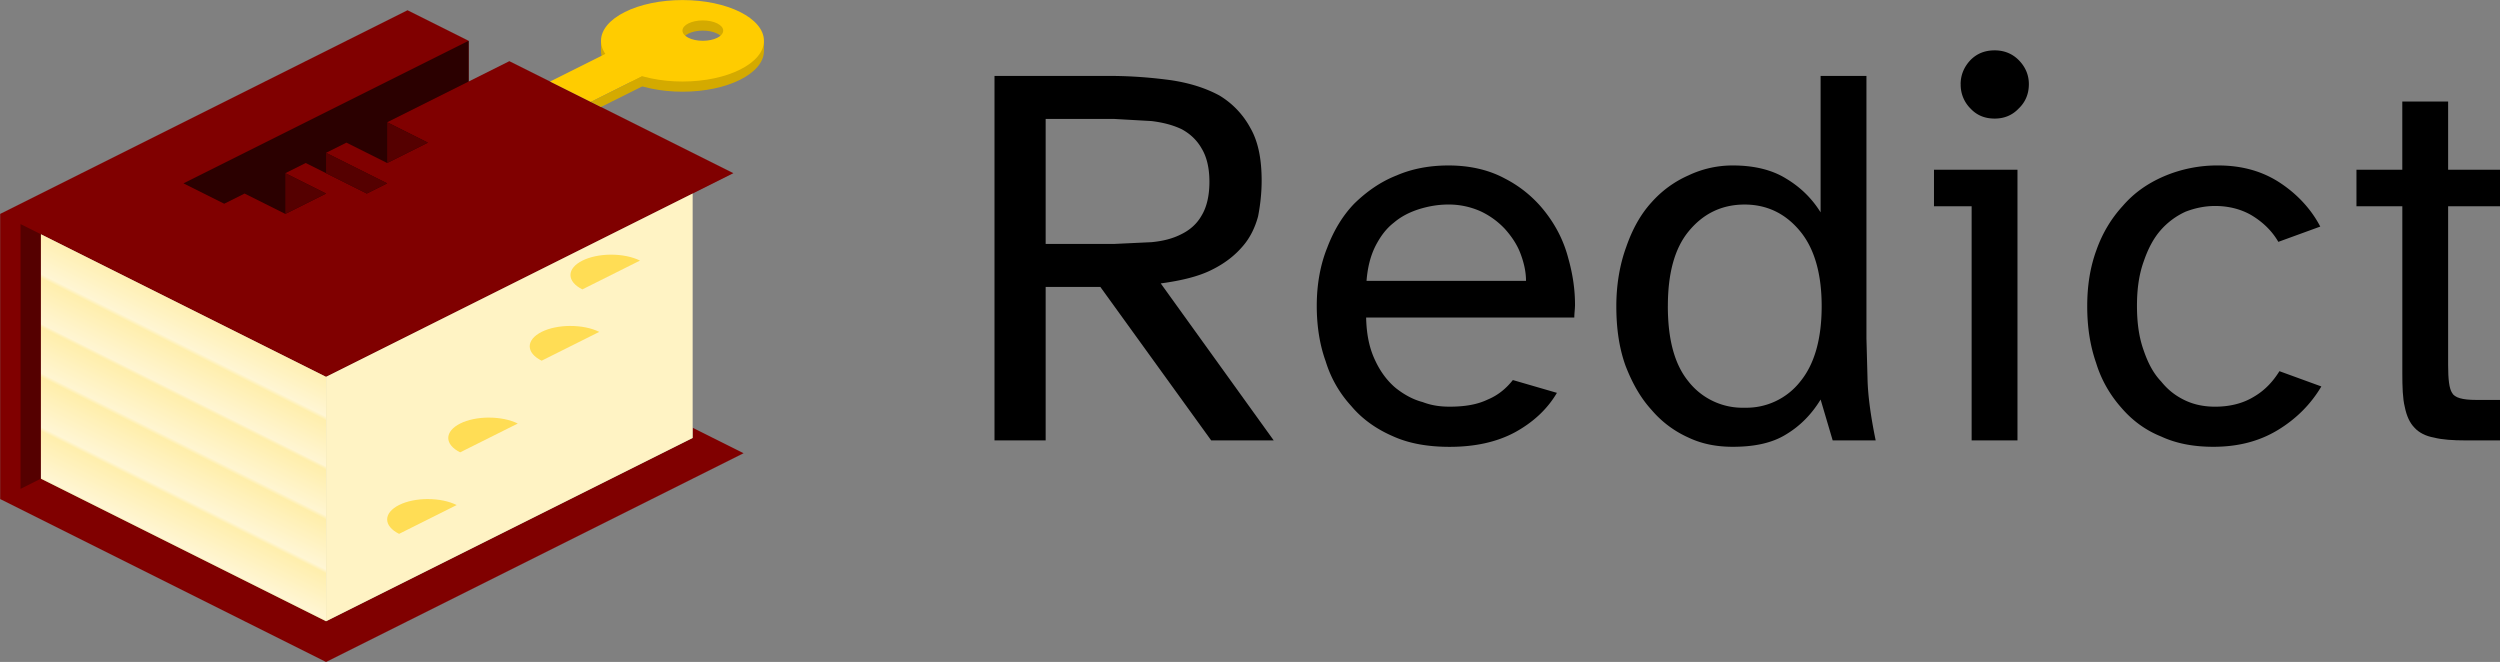 <?xml version="1.0" ?>
<svg xmlns="http://www.w3.org/2000/svg" xmlns:xlink="http://www.w3.org/1999/xlink" xmlns:v="https://vecta.io/nano" viewBox="0 0 800 211.817">
	<rect x="0" y="0" width="800" height="211.817" fill="#808080" stroke="none"/>
	<defs>
		<path d="M1.828 0v-16.031h5.078c.969 0 1.875.078 2.688.188.828.125 1.516.344 2.125.672a3.72 3.72 0 0 1 1.359 1.422c.344.594.5 1.359.5 2.328 0 .547-.062 1.078-.156 1.563-.125.469-.344.938-.672 1.313-.344.406-.781.75-1.344 1.031-.578.297-1.344.484-2.266.609L14.109 0h-2.75L6.484-6.75H4.078V0zm2.25-8.641h3l1.656-.078c.5-.047.938-.156 1.328-.359.375-.187.672-.453.875-.812.219-.359.344-.859.344-1.484s-.125-1.109-.344-1.469c-.203-.359-.5-.641-.875-.844-.391-.187-.828-.297-1.328-.359l-1.656-.094h-3zm0 0" id="A"/>
		<path d="M1.375-8.5c.281-.734.672-1.391 1.188-1.922.531-.516 1.141-.953 1.859-1.234.688-.297 1.453-.437 2.281-.437.922 0 1.766.188 2.484.578a5.3 5.3 0 0 1 1.781 1.484c.484.625.813 1.297 1 2.016.203.719.297 1.391.297 2.047 0 .188-.031.375-.031.563H3.078c.016.781.156 1.391.406 1.906.234.5.547.906.906 1.203.359.281.75.5 1.172.609.406.156.797.203 1.188.203.672 0 1.219-.094 1.672-.312.453-.187.813-.484 1.109-.859l1.938.563c-.422.719-1.047 1.297-1.844 1.734-.812.438-1.781.641-2.875.641-.937 0-1.781-.141-2.5-.469-.719-.312-1.344-.75-1.828-1.328-.5-.547-.891-1.203-1.125-1.969-.266-.734-.391-1.562-.391-2.437 0-.937.156-1.812.469-2.578zm1.719 1.484h7.016c0-.406-.094-.812-.25-1.219S9.453-9 9.172-9.312a3.49 3.49 0 0 0-1.062-.766 3.43 3.43 0 0 0-1.406-.297c-.469 0-.891.078-1.297.203-.437.141-.797.328-1.109.594-.344.266-.594.609-.812 1.031-.219.438-.344.938-.391 1.531zm0 0" id="B"/>
		<path d="M1.344-8.516c.266-.766.625-1.422 1.109-1.953a4.7 4.7 0 0 1 1.625-1.187 4.51 4.51 0 0 1 1.953-.437c.922 0 1.719.188 2.344.578.625.375 1.125.859 1.516 1.484v-6h2.016v11.547l.047 1.75c.016.766.141 1.672.359 2.734h-1.891l-.531-1.797C9.5-1.156 9-.641 8.375-.266 7.75.125 6.953.281 6.031.281c-.672 0-1.328-.109-1.953-.406-.625-.281-1.172-.687-1.625-1.219-.484-.531-.844-1.172-1.141-1.937-.281-.781-.406-1.641-.406-2.625 0-.953.156-1.844.438-2.609zm1.828 2.609c0 1.438.281 2.547.906 3.313a3.02 3.02 0 0 0 2.469 1.156A3.01 3.01 0 0 0 9-2.594c.625-.766.938-1.875.938-3.312 0-1.406-.312-2.516-.937-3.281s-1.437-1.187-2.453-1.187c-1.031 0-1.844.422-2.469 1.188s-.906 1.875-.906 3.281zm0 0" id="C"/>
		<path d="M4.75-11.906V0H2.734v-10.297H1.078v-1.609zm-2.5-3.766c0-.406.156-.766.438-1.062.281-.281.625-.422 1.063-.422.406 0 .766.141 1.047.422.297.297.453.656.453 1.063 0 .438-.156.797-.453 1.078-.281.297-.641.438-1.047.438-.437 0-.781-.141-1.062-.437a1.47 1.47 0 0 1-.437-1.078zm0 0" id="D"/>
		<path d="M.906-5.906c0-.891.125-1.703.406-2.469.266-.75.656-1.391 1.156-1.937.484-.562 1.078-.984 1.797-1.297a5.96 5.96 0 0 1 2.406-.484c1.063 0 1.984.266 2.766.797.766.516 1.344 1.172 1.719 1.891l-1.844.672c-.281-.484-.672-.859-1.156-1.156-.469-.281-1.031-.422-1.625-.422-.453 0-.891.094-1.297.25a3.23 3.23 0 0 0-1.109.828c-.312.359-.547.813-.734 1.359-.203.563-.297 1.203-.297 1.953 0 .766.094 1.406.297 1.969.188.547.422 1 .766 1.359.313.391.672.656 1.078.844s.844.266 1.297.266c.641 0 1.219-.141 1.703-.437.484-.281.844-.672 1.125-1.125l1.844.672c-.453.766-1.094 1.422-1.922 1.922S7.516.281 6.453.281c-.859 0-1.625-.141-2.297-.453-.703-.281-1.281-.719-1.75-1.266-.484-.547-.875-1.203-1.109-1.969-.266-.766-.391-1.578-.391-2.5zm0 0" id="E"/>
		<path d="M.484-11.906H2.5v-3h2.016v3h2.297v1.609H4.516v6.984c0 .625.047 1.031.172 1.219.109.219.469.313 1.047.313h1.078V0H5.297C4.734 0 4.25-.031 3.891-.125c-.359-.062-.656-.219-.844-.422-.219-.219-.359-.531-.437-.922-.094-.375-.109-.891-.109-1.5v-7.328H.484zm0 0" id="F"/>
		<clipPath id="G">
			<path clip-rule="nonzero" d="M54 141h21v29H54zm0 0"/>
		</clipPath>
		<clipPath id="H">
			<path clip-rule="nonzero" d="M75 170v-18l-21-10.5v18zm0 0"/>
		</clipPath>
		<linearGradient id="I" gradientUnits="userSpaceOnUse" x1="71.4" y1="139.7" x2="55.8" y2="170.9">
			<stop offset="0" stop-color="rgb(100%, 94.588%, 73.412%)"/>
			<stop offset=".004" stop-color="rgb(100%, 94.714%, 74.097%)"/>
			<stop offset=".008" stop-color="rgb(100%, 94.843%, 74.782%)"/>
			<stop offset=".012" stop-color="rgb(100%, 94.969%, 75.467%)"/>
			<stop offset=".016" stop-color="rgb(100%, 95.097%, 76.152%)"/>
			<stop offset=".02" stop-color="rgb(100%, 95.224%, 76.836%)"/>
			<stop offset=".023" stop-color="rgb(100%, 95.352%, 77.521%)"/>
			<stop offset=".027" stop-color="rgb(100%, 95.479%, 78.206%)"/>
			<stop offset=".031" stop-color="rgb(100%, 95.607%, 78.891%)"/>
			<stop offset=".035" stop-color="rgb(100%, 95.734%, 79.576%)"/>
			<stop offset=".039" stop-color="rgb(100%, 95.862%, 80.261%)"/>
			<stop offset=".043" stop-color="rgb(100%, 95.988%, 80.946%)"/>
			<stop offset=".047" stop-color="rgb(100%, 96.117%, 81.631%)"/>
			<stop offset=".051" stop-color="rgb(100%, 96.243%, 82.317%)"/>
			<stop offset=".055" stop-color="rgb(100%, 96.371%, 83.002%)"/>
			<stop offset=".059" stop-color="rgb(100%, 94.93%, 75.255%)"/>
			<stop offset=".063" stop-color="rgb(100%, 93.489%, 67.509%)"/>
			<stop offset=".066" stop-color="rgb(100%, 93.616%, 68.195%)"/>
			<stop offset=".07" stop-color="rgb(100%, 93.744%, 68.88%)"/>
			<stop offset=".074" stop-color="rgb(100%, 93.871%, 69.565%)"/>
			<stop offset=".078" stop-color="rgb(100%, 93.999%, 70.25%)"/>
			<stop offset=".082" stop-color="rgb(100%, 94.125%, 70.935%)"/>
			<stop offset=".086" stop-color="rgb(100%, 94.254%, 71.62%)"/>
			<stop offset=".09" stop-color="rgb(100%, 94.38%, 72.304%)"/>
			<stop offset=".094" stop-color="rgb(100%, 94.508%, 72.989%)"/>
			<stop offset=".098" stop-color="rgb(100%, 94.635%, 73.674%)"/>
			<stop offset=".102" stop-color="rgb(100%, 94.763%, 74.359%)"/>
			<stop offset=".105" stop-color="rgb(100%, 94.891%, 75.044%)"/>
			<stop offset=".109" stop-color="rgb(100%, 95.02%, 75.729%)"/>
			<stop offset=".113" stop-color="rgb(100%, 95.146%, 76.414%)"/>
			<stop offset=".117" stop-color="rgb(100%, 95.274%, 77.1%)"/>
			<stop offset=".121" stop-color="rgb(100%, 95.401%, 77.785%)"/>
			<stop offset=".125" stop-color="rgb(100%, 95.529%, 78.47%)"/>
			<stop offset=".129" stop-color="rgb(100%, 95.656%, 79.155%)"/>
			<stop offset=".133" stop-color="rgb(100%, 95.784%, 79.84%)"/>
			<stop offset=".137" stop-color="rgb(100%, 95.911%, 80.525%)"/>
			<stop offset=".141" stop-color="rgb(100%, 96.039%, 81.21%)"/>
			<stop offset=".145" stop-color="rgb(100%, 96.165%, 81.895%)"/>
			<stop offset=".148" stop-color="rgb(100%, 96.294%, 82.581%)"/>
			<stop offset=".152" stop-color="rgb(100%, 94.852%, 74.834%)"/>
			<stop offset=".156" stop-color="rgb(100%, 93.411%, 67.088%)"/>
			<stop offset=".16" stop-color="rgb(100%, 93.538%, 67.772%)"/>
			<stop offset=".164" stop-color="rgb(100%, 93.666%, 68.457%)"/>
			<stop offset=".168" stop-color="rgb(100%, 93.793%, 69.142%)"/>
			<stop offset=".172" stop-color="rgb(100%, 93.921%, 69.827%)"/>
			<stop offset=".176" stop-color="rgb(100%, 94.048%, 70.512%)"/>
			<stop offset=".18" stop-color="rgb(100%, 94.176%, 71.198%)"/>
			<stop offset=".184" stop-color="rgb(100%, 94.302%, 71.883%)"/>
			<stop offset=".188" stop-color="rgb(100%, 94.431%, 72.568%)"/>
			<stop offset=".191" stop-color="rgb(100%, 94.557%, 73.253%)"/>
			<stop offset=".195" stop-color="rgb(100%, 94.685%, 73.938%)"/>
			<stop offset=".199" stop-color="rgb(100%, 94.812%, 74.623%)"/>
			<stop offset=".203" stop-color="rgb(100%, 94.94%, 75.308%)"/>
			<stop offset=".207" stop-color="rgb(100%, 95.067%, 75.993%)"/>
			<stop offset=".211" stop-color="rgb(100%, 95.195%, 76.678%)"/>
			<stop offset=".215" stop-color="rgb(100%, 95.322%, 77.364%)"/>
			<stop offset=".219" stop-color="rgb(100%, 95.45%, 78.049%)"/>
			<stop offset=".223" stop-color="rgb(100%, 95.576%, 78.734%)"/>
			<stop offset=".227" stop-color="rgb(100%, 95.705%, 79.419%)"/>
			<stop offset=".23" stop-color="rgb(100%, 95.831%, 80.104%)"/>
			<stop offset=".234" stop-color="rgb(100%, 95.959%, 80.789%)"/>
			<stop offset=".238" stop-color="rgb(100%, 96.086%, 81.473%)"/>
			<stop offset=".242" stop-color="rgb(100%, 96.214%, 82.158%)"/>
			<stop offset=".246" stop-color="rgb(100%, 94.772%, 74.411%)"/>
			<stop offset=".25" stop-color="rgb(100%, 93.332%, 66.666%)"/>
			<stop offset=".254" stop-color="rgb(100%, 93.459%, 67.351%)"/>
			<stop offset=".258" stop-color="rgb(100%, 93.587%, 68.036%)"/>
			<stop offset=".262" stop-color="rgb(100%, 93.715%, 68.721%)"/>
			<stop offset=".266" stop-color="rgb(100%, 93.843%, 69.406%)"/>
			<stop offset=".27" stop-color="rgb(100%, 93.97%, 70.091%)"/>
			<stop offset=".273" stop-color="rgb(100%, 94.098%, 70.776%)"/>
			<stop offset=".277" stop-color="rgb(100%, 94.225%, 71.461%)"/>
			<stop offset=".281" stop-color="rgb(100%, 94.353%, 72.147%)"/>
			<stop offset=".285" stop-color="rgb(100%, 94.479%, 72.832%)"/>
			<stop offset=".289" stop-color="rgb(100%, 94.608%, 73.517%)"/>
			<stop offset=".293" stop-color="rgb(100%, 94.734%, 74.202%)"/>
			<stop offset=".297" stop-color="rgb(100%, 94.862%, 74.887%)"/>
			<stop offset=".301" stop-color="rgb(100%, 94.989%, 75.572%)"/>
			<stop offset=".305" stop-color="rgb(100%, 95.117%, 76.257%)"/>
			<stop offset=".309" stop-color="rgb(100%, 95.244%, 76.941%)"/>
			<stop offset=".313" stop-color="rgb(100%, 95.372%, 77.626%)"/>
			<stop offset=".316" stop-color="rgb(100%, 95.499%, 78.311%)"/>
			<stop offset=".32" stop-color="rgb(100%, 95.627%, 78.996%)"/>
			<stop offset=".324" stop-color="rgb(100%, 95.753%, 79.681%)"/>
			<stop offset=".328" stop-color="rgb(100%, 95.882%, 80.367%)"/>
			<stop offset=".332" stop-color="rgb(100%, 96.008%, 81.052%)"/>
			<stop offset=".336" stop-color="rgb(100%, 96.136%, 81.737%)"/>
			<stop offset=".34" stop-color="rgb(100%, 96.263%, 82.422%)"/>
			<stop offset=".344" stop-color="rgb(100%, 96.391%, 83.107%)"/>
			<stop offset=".348" stop-color="rgb(100%, 94.949%, 75.36%)"/>
			<stop offset=".352" stop-color="rgb(100%, 93.509%, 67.615%)"/>
			<stop offset=".355" stop-color="rgb(100%, 93.636%, 68.3%)"/>
			<stop offset=".359" stop-color="rgb(100%, 93.764%, 68.985%)"/>
			<stop offset=".363" stop-color="rgb(100%, 93.89%, 69.67%)"/>
			<stop offset=".367" stop-color="rgb(100%, 94.019%, 70.355%)"/>
			<stop offset=".371" stop-color="rgb(100%, 94.145%, 71.04%)"/>
			<stop offset=".375" stop-color="rgb(100%, 94.273%, 71.725%)"/>
			<stop offset=".379" stop-color="rgb(100%, 94.4%, 72.409%)"/>
			<stop offset=".383" stop-color="rgb(100%, 94.528%, 73.094%)"/>
			<stop offset=".387" stop-color="rgb(100%, 94.655%, 73.779%)"/>
			<stop offset=".391" stop-color="rgb(100%, 94.783%, 74.464%)"/>
			<stop offset=".395" stop-color="rgb(100%, 94.91%, 75.15%)"/>
			<stop offset=".398" stop-color="rgb(100%, 95.038%, 75.835%)"/>
			<stop offset=".402" stop-color="rgb(100%, 95.164%, 76.52%)"/>
			<stop offset=".406" stop-color="rgb(100%, 95.293%, 77.205%)"/>
			<stop offset=".41" stop-color="rgb(100%, 95.421%, 77.89%)"/>
			<stop offset=".414" stop-color="rgb(100%, 95.549%, 78.575%)"/>
			<stop offset=".418" stop-color="rgb(100%, 95.676%, 79.26%)"/>
			<stop offset=".422" stop-color="rgb(100%, 95.804%, 79.945%)"/>
			<stop offset=".426" stop-color="rgb(100%, 95.93%, 80.63%)"/>
			<stop offset=".43" stop-color="rgb(100%, 96.059%, 81.316%)"/>
			<stop offset=".434" stop-color="rgb(100%, 96.185%, 82.001%)"/>
			<stop offset=".438" stop-color="rgb(100%, 96.313%, 82.686%)"/>
			<stop offset=".441" stop-color="rgb(100%, 94.872%, 74.939%)"/>
			<stop offset=".445" stop-color="rgb(100%, 93.431%, 67.194%)"/>
			<stop offset=".449" stop-color="rgb(100%, 93.558%, 67.877%)"/>
			<stop offset=".453" stop-color="rgb(100%, 93.686%, 68.562%)"/>
			<stop offset=".457" stop-color="rgb(100%, 93.813%, 69.247%)"/>
			<stop offset=".461" stop-color="rgb(100%, 93.941%, 69.933%)"/>
			<stop offset=".465" stop-color="rgb(100%, 94.067%, 70.618%)"/>
			<stop offset=".469" stop-color="rgb(100%, 94.196%, 71.303%)"/>
			<stop offset=".473" stop-color="rgb(100%, 94.322%, 71.988%)"/>
			<stop offset=".477" stop-color="rgb(100%, 94.45%, 72.673%)"/>
			<stop offset=".48" stop-color="rgb(100%, 94.577%, 73.358%)"/>
			<stop offset=".484" stop-color="rgb(100%, 94.705%, 74.043%)"/>
			<stop offset=".488" stop-color="rgb(100%, 94.832%, 74.728%)"/>
			<stop offset=".492" stop-color="rgb(100%, 94.96%, 75.414%)"/>
			<stop offset=".496" stop-color="rgb(100%, 95.087%, 76.099%)"/>
			<stop offset=".5" stop-color="rgb(100%, 95.215%, 76.784%)"/>
			<stop offset=".504" stop-color="rgb(100%, 95.341%, 77.469%)"/>
			<stop offset=".508" stop-color="rgb(100%, 95.47%, 78.154%)"/>
			<stop offset=".512" stop-color="rgb(100%, 95.596%, 78.839%)"/>
			<stop offset=".516" stop-color="rgb(100%, 95.724%, 79.524%)"/>
			<stop offset=".52" stop-color="rgb(100%, 95.851%, 80.209%)"/>
			<stop offset=".523" stop-color="rgb(100%, 95.979%, 80.894%)"/>
			<stop offset=".527" stop-color="rgb(100%, 96.106%, 81.578%)"/>
			<stop offset=".531" stop-color="rgb(100%, 96.234%, 82.263%)"/>
			<stop offset=".535" stop-color="rgb(100%, 94.792%, 74.516%)"/>
			<stop offset=".539" stop-color="rgb(100%, 93.352%, 66.771%)"/>
			<stop offset=".543" stop-color="rgb(100%, 93.478%, 67.456%)"/>
			<stop offset=".547" stop-color="rgb(100%, 93.607%, 68.141%)"/>
			<stop offset=".551" stop-color="rgb(100%, 93.733%, 68.826%)"/>
			<stop offset=".555" stop-color="rgb(100%, 93.861%, 69.511%)"/>
			<stop offset=".559" stop-color="rgb(100%, 93.988%, 70.197%)"/>
			<stop offset=".563" stop-color="rgb(100%, 94.116%, 70.882%)"/>
			<stop offset=".566" stop-color="rgb(100%, 94.243%, 71.567%)"/>
			<stop offset=".57" stop-color="rgb(100%, 94.371%, 72.252%)"/>
			<stop offset=".574" stop-color="rgb(100%, 94.499%, 72.937%)"/>
			<stop offset=".578" stop-color="rgb(100%, 94.627%, 73.622%)"/>
			<stop offset=".582" stop-color="rgb(100%, 94.754%, 74.307%)"/>
			<stop offset=".586" stop-color="rgb(100%, 94.882%, 74.992%)"/>
			<stop offset=".59" stop-color="rgb(100%, 95.009%, 75.677%)"/>
			<stop offset=".594" stop-color="rgb(100%, 95.137%, 76.363%)"/>
			<stop offset=".598" stop-color="rgb(100%, 95.264%, 77.046%)"/>
			<stop offset=".602" stop-color="rgb(100%, 95.392%, 77.731%)"/>
			<stop offset=".605" stop-color="rgb(100%, 95.518%, 78.416%)"/>
			<stop offset=".609" stop-color="rgb(100%, 95.647%, 79.102%)"/>
			<stop offset=".613" stop-color="rgb(100%, 95.773%, 79.787%)"/>
			<stop offset=".617" stop-color="rgb(100%, 95.901%, 80.472%)"/>
			<stop offset=".621" stop-color="rgb(100%, 96.028%, 81.157%)"/>
			<stop offset=".625" stop-color="rgb(100%, 96.156%, 81.842%)"/>
			<stop offset=".629" stop-color="rgb(100%, 96.283%, 82.527%)"/>
			<stop offset=".633" stop-color="rgb(100%, 96.411%, 83.212%)"/>
			<stop offset=".637" stop-color="rgb(100%, 94.969%, 75.465%)"/>
			<stop offset=".641" stop-color="rgb(100%, 93.529%, 67.72%)"/>
			<stop offset=".645" stop-color="rgb(100%, 93.655%, 68.405%)"/>
			<stop offset=".648" stop-color="rgb(100%, 93.784%, 69.09%)"/>
			<stop offset=".652" stop-color="rgb(100%, 93.91%, 69.775%)"/>
			<stop offset=".656" stop-color="rgb(100%, 94.038%, 70.461%)"/>
			<stop offset=".66" stop-color="rgb(100%, 94.165%, 71.146%)"/>
			<stop offset=".664" stop-color="rgb(100%, 94.293%, 71.831%)"/>
			<stop offset=".668" stop-color="rgb(100%, 94.42%, 72.514%)"/>
			<stop offset=".672" stop-color="rgb(100%, 94.548%, 73.199%)"/>
			<stop offset=".676" stop-color="rgb(100%, 94.675%, 73.885%)"/>
			<stop offset=".68" stop-color="rgb(100%, 94.803%, 74.57%)"/>
			<stop offset=".684" stop-color="rgb(100%, 94.93%, 75.255%)"/>
			<stop offset=".688" stop-color="rgb(100%, 95.058%, 75.94%)"/>
			<stop offset=".691" stop-color="rgb(100%, 95.184%, 76.625%)"/>
			<stop offset=".695" stop-color="rgb(100%, 95.312%, 77.31%)"/>
			<stop offset=".699" stop-color="rgb(100%, 95.439%, 77.995%)"/>
			<stop offset=".703" stop-color="rgb(100%, 95.567%, 78.68%)"/>
			<stop offset=".707" stop-color="rgb(100%, 95.694%, 79.366%)"/>
			<stop offset=".711" stop-color="rgb(100%, 95.822%, 80.051%)"/>
			<stop offset=".715" stop-color="rgb(100%, 95.949%, 80.736%)"/>
			<stop offset=".719" stop-color="rgb(100%, 96.077%, 81.421%)"/>
			<stop offset=".723" stop-color="rgb(100%, 96.205%, 82.106%)"/>
			<stop offset=".727" stop-color="rgb(100%, 96.333%, 82.791%)"/>
			<stop offset=".73" stop-color="rgb(100%, 94.891%, 75.044%)"/>
			<stop offset=".734" stop-color="rgb(100%, 93.451%, 67.299%)"/>
			<stop offset=".738" stop-color="rgb(100%, 93.578%, 67.982%)"/>
			<stop offset=".742" stop-color="rgb(100%, 93.706%, 68.668%)"/>
			<stop offset=".746" stop-color="rgb(100%, 93.832%, 69.353%)"/>
			<stop offset=".75" stop-color="rgb(100%, 93.961%, 70.038%)"/>
			<stop offset=".754" stop-color="rgb(100%, 94.087%, 70.723%)"/>
			<stop offset=".758" stop-color="rgb(100%, 94.215%, 71.408%)"/>
			<stop offset=".762" stop-color="rgb(100%, 94.342%, 72.093%)"/>
			<stop offset=".766" stop-color="rgb(100%, 94.47%, 72.778%)"/>
			<stop offset=".77" stop-color="rgb(100%, 94.597%, 73.463%)"/>
			<stop offset=".773" stop-color="rgb(100%, 94.725%, 74.149%)"/>
			<stop offset=".777" stop-color="rgb(100%, 94.852%, 74.834%)"/>
			<stop offset=".781" stop-color="rgb(100%, 94.98%, 75.519%)"/>
			<stop offset=".785" stop-color="rgb(100%, 95.107%, 76.204%)"/>
			<stop offset=".789" stop-color="rgb(100%, 95.235%, 76.889%)"/>
			<stop offset=".793" stop-color="rgb(100%, 95.361%, 77.574%)"/>
			<stop offset=".797" stop-color="rgb(100%, 95.49%, 78.259%)"/>
			<stop offset=".801" stop-color="rgb(100%, 95.616%, 78.944%)"/>
			<stop offset=".805" stop-color="rgb(100%, 95.744%, 79.63%)"/>
			<stop offset=".809" stop-color="rgb(100%, 95.871%, 80.315%)"/>
			<stop offset=".813" stop-color="rgb(100%, 95.999%, 81%)"/>
			<stop offset=".816" stop-color="rgb(100%, 96.126%, 81.685%)"/>
			<stop offset=".82" stop-color="rgb(100%, 96.254%, 82.37%)"/>
			<stop offset=".824" stop-color="rgb(100%, 94.812%, 74.623%)"/>
			<stop offset=".828" stop-color="rgb(100%, 93.372%, 66.876%)"/>
			<stop offset=".832" stop-color="rgb(100%, 93.498%, 67.561%)"/>
			<stop offset=".836" stop-color="rgb(100%, 93.626%, 68.246%)"/>
			<stop offset=".84" stop-color="rgb(100%, 93.753%, 68.932%)"/>
			<stop offset=".844" stop-color="rgb(100%, 93.881%, 69.617%)"/>
			<stop offset=".848" stop-color="rgb(100%, 94.008%, 70.302%)"/>
			<stop offset=".852" stop-color="rgb(100%, 94.136%, 70.987%)"/>
			<stop offset=".855" stop-color="rgb(100%, 94.263%, 71.672%)"/>
			<stop offset=".859" stop-color="rgb(100%, 94.391%, 72.357%)"/>
			<stop offset=".863" stop-color="rgb(100%, 94.518%, 73.042%)"/>
			<stop offset=".867" stop-color="rgb(100%, 94.646%, 73.727%)"/>
			<stop offset=".871" stop-color="rgb(100%, 94.772%, 74.413%)"/>
			<stop offset=".875" stop-color="rgb(100%, 94.901%, 75.098%)"/>
			<stop offset=".879" stop-color="rgb(100%, 95.027%, 75.783%)"/>
			<stop offset=".883" stop-color="rgb(100%, 95.155%, 76.468%)"/>
			<stop offset=".887" stop-color="rgb(100%, 95.284%, 77.153%)"/>
			<stop offset=".891" stop-color="rgb(100%, 95.412%, 77.838%)"/>
			<stop offset=".895" stop-color="rgb(100%, 95.538%, 78.522%)"/>
			<stop offset=".898" stop-color="rgb(100%, 95.667%, 79.207%)"/>
			<stop offset=".902" stop-color="rgb(100%, 95.793%, 79.892%)"/>
			<stop offset=".906" stop-color="rgb(100%, 95.921%, 80.577%)"/>
			<stop offset=".91" stop-color="rgb(100%, 96.048%, 81.262%)"/>
			<stop offset=".914" stop-color="rgb(100%, 96.176%, 81.947%)"/>
			<stop offset=".918" stop-color="rgb(100%, 96.303%, 82.632%)"/>
			<stop offset=".922" stop-color="rgb(100%, 96.431%, 83.318%)"/>
			<stop offset=".926" stop-color="rgb(100%, 94.989%, 75.571%)"/>
			<stop offset=".93" stop-color="rgb(100%, 93.549%, 67.825%)"/>
			<stop offset=".934" stop-color="rgb(100%, 93.675%, 68.51%)"/>
			<stop offset=".938" stop-color="rgb(100%, 93.803%, 69.196%)"/>
			<stop offset=".941" stop-color="rgb(100%, 93.93%, 69.881%)"/>
			<stop offset=".945" stop-color="rgb(100%, 94.058%, 70.566%)"/>
			<stop offset=".949" stop-color="rgb(100%, 94.185%, 71.251%)"/>
			<stop offset=".953" stop-color="rgb(100%, 94.313%, 71.936%)"/>
			<stop offset=".957" stop-color="rgb(100%, 94.44%, 72.621%)"/>
			<stop offset=".961" stop-color="rgb(100%, 94.568%, 73.306%)"/>
			<stop offset=".965" stop-color="rgb(100%, 94.695%, 73.99%)"/>
			<stop offset=".969" stop-color="rgb(100%, 94.823%, 74.675%)"/>
			<stop offset=".973" stop-color="rgb(100%, 94.949%, 75.36%)"/>
			<stop offset=".977" stop-color="rgb(100%, 95.078%, 76.045%)"/>
			<stop offset=".98" stop-color="rgb(100%, 95.204%, 76.73%)"/>
			<stop offset=".984" stop-color="rgb(100%, 95.332%, 77.415%)"/>
			<stop offset=".988" stop-color="rgb(100%, 95.459%, 78.101%)"/>
			<stop offset=".992" stop-color="rgb(100%, 95.587%, 78.786%)"/>
			<stop offset=".996" stop-color="rgb(100%, 95.714%, 79.471%)"/>
			<stop offset="1" stop-color="rgb(100%, 95.842%, 80.156%)"/>
		</linearGradient>
		<clipPath id="J">
			<path clip-rule="nonzero" d="M75 138h27v32H75zm0 0"/>
		</clipPath>
		<clipPath id="K">
			<path clip-rule="nonzero" d="M75 170l27-13.5v-18L75 152zm0 0"/>
		</clipPath>
		<path id="L" d="M138.449 166.141c-.797 0-1.559.156-2.121.438s-.879.664-.879 1.063.316.781.879 1.059l4.242-2.121c-.562-.281-1.328-.437-2.121-.437zm0 0"/>
		<path id="M" d="M146.699 142.891c-1.59 0-3.117.316-4.242.879s-1.758 1.324-1.758 2.121.633 1.559 1.758 2.121 2.652.879 4.242.879c3.313 0 6-1.344 6-3s-2.687-3-6-3zm1.5 1.5c.828 0 1.5.336 1.5.75s-.672.75-1.5.75-1.5-.336-1.5-.75.672-.75 1.5-.75zm0 0"/>
	</defs>
	<g transform="matrix(2.071 0 0 2.071 237.306 -397.898)">
		<g transform="matrix(2.098 0 0 2.098 -316.908 -106.075)">
			<path fill="maroon" d="M96.449 178.891l24 12 30.75-15.375-3.75-1.875v.75l-27 13.5-21-10.5v-18l21 10.5 30-15-16.5-8.25-3 1.5v-3l-4.5-2.25-30 15zm0 0"/>
			<path fill="#500" d="M99.449 159.391l-1.5-.75v19.5l1.5-.75zm0 0"/>
			<g transform="translate(45.449 17.891)">
				<g clip-path="url(#G)">
					<g clip-path="url(#H)">
						<path fill="url(#I)" d="M54 141.5V170h21v-28.5zm0 0"/>
					</g>
				</g>
				<g clip-path="url(#J)">
					<g clip-path="url(#K)">
						<path fill="#fff3c4" d="M75 138.5V170h27v-31.5zm0 0"/>
					</g>
				</g>
			</g>
			<g fill="#fd5">
				<use xlink:href="#L"/>
				<path d="M127.949 178.891c-.797 0-1.559.156-2.121.438s-.879.664-.879 1.063.316.781.879 1.063l4.242-2.121c-.562-.285-1.328-.441-2.121-.441zm0 0"/>
				<use xlink:href="#L" x="-6" y="6.75"/>
				<path d="M141.449 160.891c-1.656 0-3 .672-3 1.5 0 .398.316.781.879 1.059l4.242-2.121c-.562-.281-1.328-.437-2.121-.437zm0 0"/>
			</g>
			<use xlink:href="#M" fill="#d4aa00"/>
			<path fill="#fc0" d="M136.949 148.141l4.5-2.25 3 1.5-4.5 2.25zm0 0"/>
			<path d="M140.699 145.141h.75v.75h-.75zm11.25 0h.75v.75h-.75zm0 0" fill="#d4aa00"/>
			<use xlink:href="#M" y="-0.75" fill="#fc0"/>
			<path fill="#2b0000" d="M130.949 145.141l-21 10.5 3 1.5 1.5-.75 3 1.5 3-1.5-3-1.5 1.5-.75 4.5 2.25 1.5-.75-4.5-2.25 1.5-.75 3 1.5 3-1.5-3-1.5 6-3zm0 0"/>
			<path d="M124.949 151.141v3l3-1.5zm-4.5 2.25v1.5l3 1.5 1.5-.75zm-3 1.5v3l3-1.5zm0 0" fill="#500"/>
			<path fill="#d4aa00" d="M139.949 149.641l.75.375 3.75-1.875-.75-.375zm0 0"/>
		</g>
		<g transform="matrix(3.513 0 0 3.513 -548.564 -401.64)">
			<use xlink:href="#A" x="165.449" y="188.391"/>
			<use xlink:href="#B" x="180.545" y="188.391"/>
			<use xlink:href="#C" x="193.721" y="188.391"/>
			<use xlink:href="#D" x="207.521" y="188.391"/>
			<use xlink:href="#E" x="214.433" y="188.391"/>
			<use xlink:href="#F" x="226.697" y="188.391"/>
		</g>
	</g>
</svg>